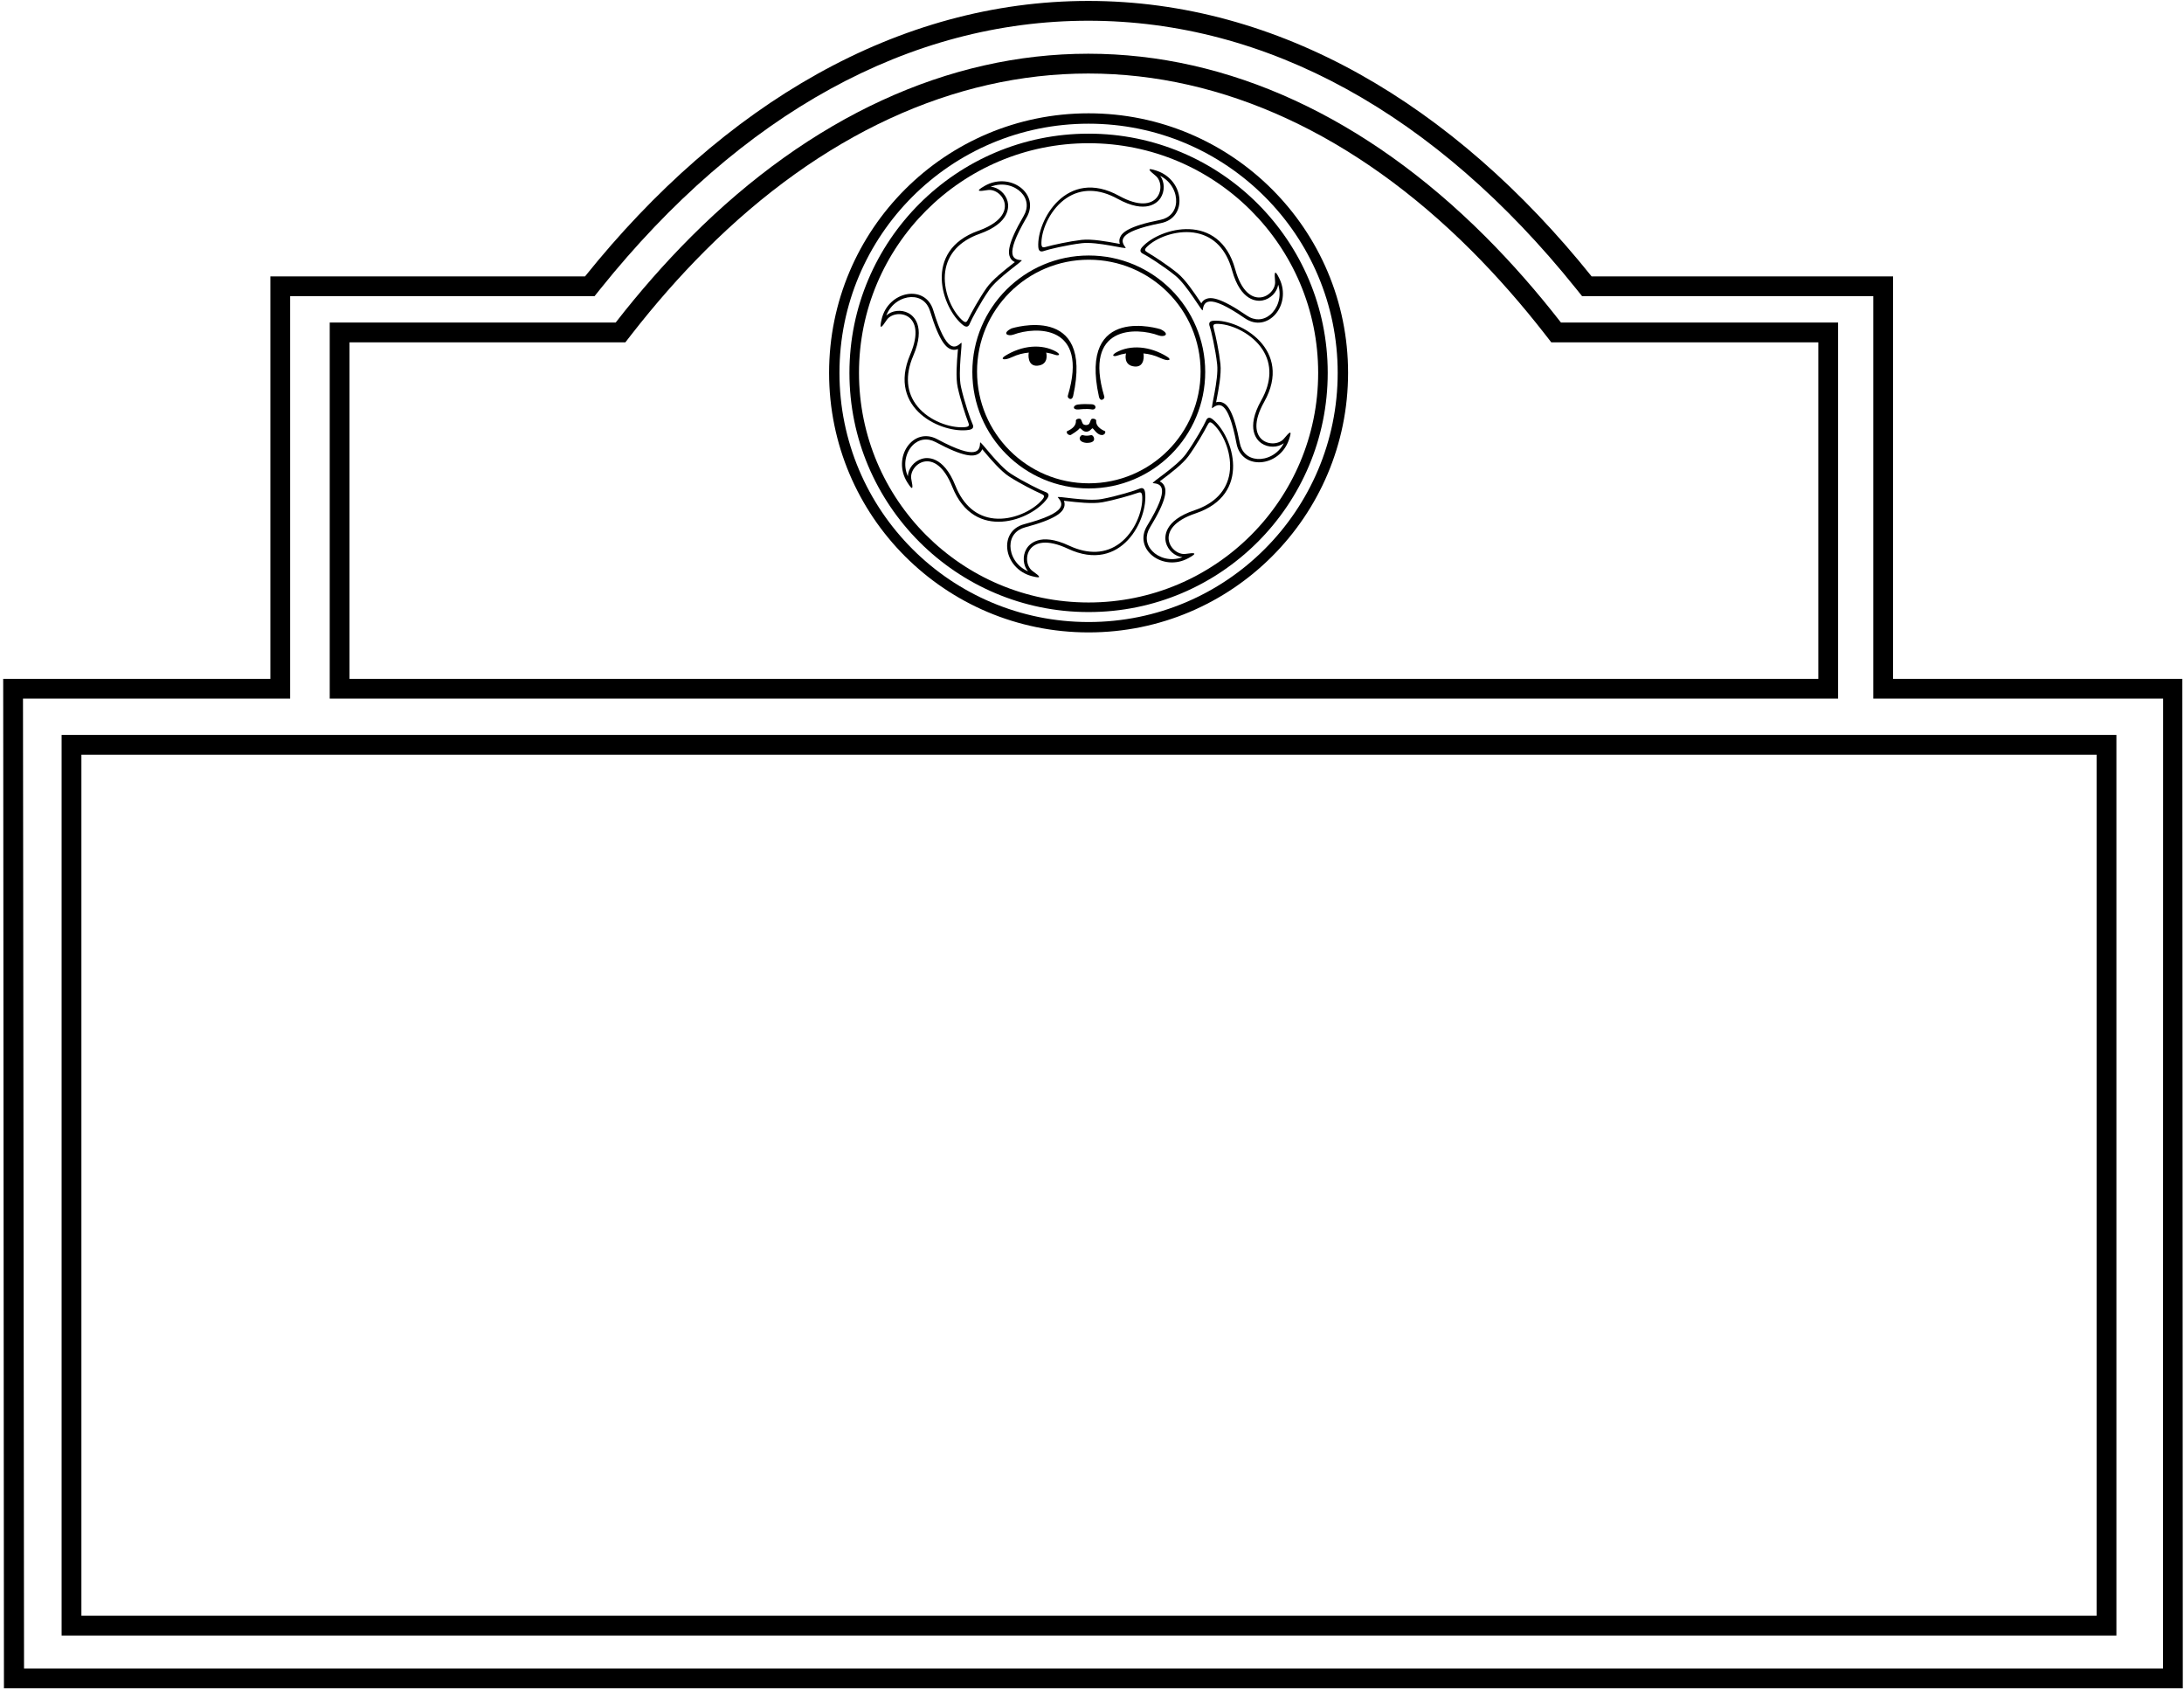 <?xml version="1.0" encoding="UTF-8"?>
<svg xmlns="http://www.w3.org/2000/svg" xmlns:xlink="http://www.w3.org/1999/xlink" width="547pt" height="423pt" viewBox="0 0 547 423" version="1.1">
<g id="surface1">
<path style=" stroke:none;fill-rule:nonzero;fill:rgb(0%,0%,0%);fill-opacity:1;" d="M 546.586 169.988 L 474.137 169.988 L 474.137 69.207 L 398.625 69.207 C 363.98 26.027 320.191 0.234 272.578 0.234 C 224.961 0.234 181.176 26.027 146.527 69.207 L 67.715 69.207 L 67.715 169.988 L 0.801 169.988 L 0.988 422.766 L 546.699 422.766 Z M 541.742 417.809 L 6.02 417.809 L 5.758 174.945 L 72.668 174.945 L 72.668 74.164 L 148.906 74.164 L 150.395 72.309 C 185.625 28.402 227.875 5.191 272.578 5.191 C 317.281 5.191 359.531 28.402 394.758 72.309 L 396.246 74.164 L 469.18 74.164 L 469.18 174.945 L 541.773 174.945 L 541.742 417.809 "/>
<path style=" stroke:none;fill-rule:nonzero;fill:rgb(0%,0%,0%);fill-opacity:1;" d="M 460.367 80.773 L 390.957 80.773 C 384.977 73.086 378.676 65.891 372.051 59.266 C 342.078 29.297 307.684 13.453 272.578 13.453 C 237.473 13.453 203.074 29.297 173.102 59.266 C 166.48 65.891 160.176 73.086 154.195 80.773 L 82.582 80.773 L 82.582 174.945 L 460.367 174.945 Z M 455.414 169.988 L 87.539 169.988 L 87.539 85.73 L 156.621 85.73 L 158.109 83.816 C 164.027 76.211 170.25 69.129 176.609 62.77 C 205.629 33.75 238.816 18.41 272.578 18.41 C 306.34 18.41 339.523 33.75 368.547 62.77 C 374.902 69.129 381.129 76.211 387.047 83.816 L 388.535 85.73 L 455.414 85.73 L 455.414 169.988 "/>
<path style=" stroke:none;fill-rule:nonzero;fill:rgb(0%,0%,0%);fill-opacity:1;" d="M 272.645 28.375 C 236.75 28.375 207.652 57.473 207.652 93.367 C 207.652 129.262 236.75 158.359 272.645 158.359 C 308.535 158.359 337.637 129.262 337.637 93.367 C 337.637 57.473 308.535 28.375 272.645 28.375 Z M 272.645 155.762 C 238.184 155.762 210.25 127.824 210.25 93.367 C 210.25 58.91 238.184 30.973 272.645 30.973 C 307.102 30.973 335.035 58.91 335.035 93.367 C 335.035 127.824 307.102 155.762 272.645 155.762 "/>
<path style=" stroke:none;fill-rule:nonzero;fill:rgb(0%,0%,0%);fill-opacity:1;" d="M 272.645 33.469 C 239.562 33.469 212.746 60.285 212.746 93.367 C 212.746 126.445 239.562 153.266 272.645 153.266 C 305.723 153.266 332.539 126.445 332.539 93.367 C 332.539 60.285 305.723 33.469 272.645 33.469 Z M 272.645 150.867 C 240.887 150.867 215.141 125.125 215.141 93.367 C 215.141 61.609 240.887 35.863 272.645 35.863 C 304.398 35.863 330.145 61.609 330.145 93.367 C 330.145 125.125 304.398 150.867 272.645 150.867 "/>
<path style=" stroke:none;fill-rule:nonzero;fill:rgb(0%,0%,0%);fill-opacity:1;" d="M 243.531 93.145 C 243.531 109.254 256.59 122.309 272.695 122.309 C 288.801 122.309 301.855 109.254 301.855 93.145 C 301.855 77.039 288.801 63.98 272.695 63.98 C 256.59 63.98 243.531 77.039 243.531 93.145 Z M 300.699 93.031 C 300.699 108.492 288.164 121.027 272.703 121.027 C 257.242 121.027 244.707 108.492 244.707 93.031 C 244.707 77.566 257.242 65.035 272.703 65.035 C 288.164 65.035 300.699 77.566 300.699 93.031 "/>
<path style=" stroke:none;fill-rule:nonzero;fill:rgb(0%,0%,0%);fill-opacity:1;" d="M 275.926 100.121 C 276.289 100.109 276.707 99.715 276.57 99.266 C 271.246 81.426 284.66 81.934 290.191 83.992 C 291.566 84.508 293.234 83.711 290.672 82.445 C 290.672 82.445 270.059 75.895 275.238 99.316 C 275.34 99.773 275.551 100.137 275.926 100.121 "/>
<path style=" stroke:none;fill-rule:nonzero;fill:rgb(0%,0%,0%);fill-opacity:1;" d="M 279.43 88.324 C 278.184 89.133 279.078 89.277 279.664 89.098 C 280.438 88.816 281.234 88.621 282.039 88.5 C 281.918 88.781 281.352 91.551 284.207 91.777 C 286.812 91.988 286.496 88.781 286.375 88.5 C 287.809 88.645 289.02 88.906 290.73 89.695 C 292.637 90.574 293.637 90.145 292.324 89.328 C 288.098 86.695 283.148 86.199 279.43 88.324 "/>
<path style=" stroke:none;fill-rule:nonzero;fill:rgb(0%,0%,0%);fill-opacity:1;" d="M 270.262 102.527 C 270.262 102.527 272.16 102.273 273.406 102.516 C 274.617 102.754 274.801 101.297 273.379 101.227 C 272.195 101.172 271.137 101.145 269.934 101.301 C 268.758 101.457 268.41 102.688 270.262 102.527 "/>
<path style=" stroke:none;fill-rule:nonzero;fill:rgb(0%,0%,0%);fill-opacity:1;" d="M 274.547 105.254 C 274.43 104.848 273.441 104.668 273.273 105.059 C 273.09 105.242 272.965 106.203 272.539 106.312 C 272.258 106.48 271.758 106.48 271.473 106.312 C 271.051 106.203 270.926 105.242 270.742 105.059 C 270.574 104.668 269.582 104.848 269.465 105.254 C 269.621 106.555 268.504 107.453 267.227 107.988 C 266.992 108.559 267.723 109.066 268.203 108.91 C 268.594 108.676 269.941 107.875 270.395 107.25 C 270.859 107.191 271.074 108.047 272.004 108.098 C 272.941 108.148 273.398 107.273 273.617 107.25 C 273.84 107.223 274.719 108.859 275.812 108.91 C 276.293 109.066 277.023 108.559 276.789 107.988 C 275.512 107.453 274.391 106.555 274.547 105.254 "/>
<path style=" stroke:none;fill-rule:nonzero;fill:rgb(0%,0%,0%);fill-opacity:1;" d="M 253.84 83.785 C 259.367 81.727 272.781 81.215 267.457 99.055 C 267.324 99.504 267.738 99.902 268.102 99.914 C 268.477 99.93 268.688 99.566 268.789 99.109 C 273.969 75.688 253.359 82.234 253.359 82.234 C 250.793 83.504 252.465 84.297 253.84 83.785 "/>
<path style=" stroke:none;fill-rule:nonzero;fill:rgb(0%,0%,0%);fill-opacity:1;" d="M 273.188 108.977 C 272.562 109.105 272.004 109.184 271.25 108.977 C 270.812 108.855 270.402 109.355 270.414 109.809 C 270.441 110.707 271.859 110.902 272.137 110.902 C 272.504 110.902 274.152 110.914 274.023 109.809 C 273.969 109.355 273.637 108.883 273.188 108.977 "/>
<path style=" stroke:none;fill-rule:nonzero;fill:rgb(0%,0%,0%);fill-opacity:1;" d="M 264.621 88.117 C 260.902 85.988 255.957 86.484 251.727 89.117 C 250.414 89.934 251.414 90.367 253.324 89.488 C 255.031 88.699 256.246 88.438 257.676 88.293 C 257.555 88.574 257.242 91.777 259.844 91.57 C 262.699 91.344 262.137 88.574 262.016 88.289 C 262.82 88.414 263.613 88.609 264.391 88.887 C 264.977 89.07 265.867 88.922 264.621 88.117 "/>
<path style=" stroke:none;fill-rule:nonzero;fill:rgb(0%,0%,0%);fill-opacity:1;" d="M 316.617 100.648 C 323.957 87.59 310.613 79.965 304.02 80.309 C 302.883 80.367 302.68 80.926 302.988 81.754 C 303.297 82.578 304.434 87.434 304.848 91.254 C 305.262 95.074 303.137 102.543 303.609 102.199 C 305.156 101.062 307.531 99.617 309.699 111.078 C 310.977 117.824 320.41 117.09 322.812 110.148 C 323.742 107.465 323.02 108.086 321.574 109.84 C 319.242 112.672 310.961 110.723 316.617 100.648 Z M 321.543 110.984 C 320.031 113.898 317.156 115.09 314.898 114.926 C 312.594 114.754 310.953 113.262 310.512 110.926 C 308.984 102.855 307.379 101.266 306.148 100.781 C 305.582 100.559 305.051 100.594 304.582 100.734 C 304.621 100.52 304.664 100.297 304.707 100.082 C 305.199 97.535 305.941 93.688 305.668 91.164 C 305.328 88.035 304.48 84.043 303.996 82.246 C 303.766 81.379 303.824 81.047 305.152 81.102 C 308.73 81.246 313.668 83.645 316.188 87.5 C 318.605 91.199 318.504 95.605 315.898 100.246 C 311.859 107.434 314.902 110.285 315.93 110.992 C 317.652 112.172 320.02 112.113 321.543 110.984 "/>
<path style=" stroke:none;fill-rule:nonzero;fill:rgb(0%,0%,0%);fill-opacity:1;" d="M 303.75 105.023 C 302.867 104.305 302.34 104.582 302.016 105.402 C 301.688 106.223 299.273 110.582 297.02 113.691 C 294.762 116.805 288.172 120.914 288.754 120.977 C 290.664 121.176 293.395 121.695 287.312 131.648 C 283.73 137.508 291.219 143.293 297.66 139.758 C 300.148 138.391 299.199 138.367 296.949 138.699 C 293.316 139.234 288.484 132.23 299.441 128.559 C 313.645 123.797 308.867 109.191 303.75 105.023 Z M 307.945 118.52 C 307.254 122.883 304.223 126.086 299.18 127.773 C 291.363 130.395 291.699 134.555 291.988 135.766 C 292.477 137.793 294.27 139.34 296.156 139.527 C 293.082 140.672 290.148 139.629 288.586 137.988 C 286.988 136.316 286.777 134.109 288.02 132.078 C 292.301 125.074 292.176 122.816 291.59 121.629 C 291.316 121.086 290.902 120.758 290.461 120.547 C 290.633 120.414 290.812 120.277 290.988 120.145 C 293.062 118.586 296.195 116.23 297.688 114.18 C 299.535 111.633 301.586 108.102 302.43 106.445 C 302.84 105.648 303.105 105.441 304.055 106.371 C 306.609 108.883 308.664 113.969 307.945 118.52 "/>
<path style=" stroke:none;fill-rule:nonzero;fill:rgb(0%,0%,0%);fill-opacity:1;" d="M 286.793 123.336 C 286.652 122.203 286.078 122.039 285.277 122.41 C 284.477 122.781 279.719 124.27 275.938 124.961 C 272.16 125.652 264.555 124.086 264.934 124.527 C 266.18 125.988 267.797 128.254 256.523 131.258 C 249.887 133.023 251.312 142.379 258.414 144.266 C 261.156 144.996 260.488 144.32 258.633 143.008 C 255.633 140.891 256.973 132.488 267.434 137.391 C 280.996 143.75 287.621 129.883 286.793 123.336 Z M 280.516 135.996 C 277.004 138.676 272.602 138.902 267.781 136.645 C 260.316 133.145 257.691 136.387 257.066 137.465 C 256.02 139.266 256.246 141.625 257.484 143.062 C 254.469 141.77 253.07 138.988 253.07 136.723 C 253.066 134.41 254.438 132.668 256.734 132.055 C 264.668 129.941 266.137 128.219 266.531 126.957 C 266.715 126.375 266.637 125.852 266.465 125.395 C 266.68 125.418 266.906 125.445 267.121 125.469 C 269.699 125.773 273.594 126.23 276.09 125.773 C 279.18 125.207 283.102 124.066 284.855 123.453 C 285.703 123.156 286.039 123.191 286.086 124.523 C 286.199 128.102 284.176 133.199 280.516 135.996 "/>
<path style=" stroke:none;fill-rule:nonzero;fill:rgb(0%,0%,0%);fill-opacity:1;" d="M 262.254 124.883 C 262.922 123.957 262.613 123.449 261.777 123.172 C 260.941 122.895 256.449 120.73 253.219 118.652 C 249.984 116.574 245.504 110.23 245.477 110.816 C 245.387 112.734 245.023 115.488 234.738 109.98 C 228.688 106.738 223.336 114.543 227.23 120.77 C 228.734 123.18 228.707 122.23 228.246 120.004 C 227.508 116.406 234.227 111.184 238.512 121.914 C 244.07 135.824 258.383 130.227 262.254 124.883 Z M 249.02 129.836 C 244.621 129.395 241.254 126.547 239.281 121.605 C 236.223 113.953 232.09 114.527 230.895 114.887 C 228.898 115.484 227.453 117.363 227.375 119.258 C 226.059 116.254 226.934 113.266 228.484 111.609 C 230.062 109.926 232.254 109.586 234.352 110.711 C 241.586 114.586 243.836 114.336 244.984 113.68 C 245.516 113.379 245.816 112.945 246.004 112.492 C 246.145 112.66 246.289 112.832 246.434 113 C 248.105 114.98 250.637 117.977 252.77 119.348 C 255.414 121.047 259.059 122.895 260.758 123.645 C 261.578 124.008 261.801 124.262 260.926 125.262 C 258.562 127.957 253.602 130.293 249.02 129.836 "/>
<path style=" stroke:none;fill-rule:nonzero;fill:rgb(0%,0%,0%);fill-opacity:1;" d="M 227.973 88.77 C 222.074 102.539 236.152 108.691 242.672 107.648 C 243.797 107.465 243.941 106.887 243.543 106.098 C 243.148 105.312 241.5 100.605 240.68 96.852 C 239.859 93.098 241.172 85.445 240.742 85.84 C 239.32 87.133 237.117 88.824 233.734 77.66 C 231.742 71.09 222.441 72.828 220.797 79.988 C 220.156 82.758 220.812 82.062 222.059 80.16 C 224.078 77.098 232.52 78.148 227.973 88.77 Z M 221.969 79.02 C 223.16 75.961 225.891 74.469 228.156 74.391 C 230.465 74.312 232.254 75.625 232.941 77.898 C 235.324 85.758 237.094 87.168 238.367 87.52 C 238.953 87.68 239.477 87.586 239.93 87.398 C 239.91 87.617 239.895 87.84 239.875 88.059 C 239.656 90.645 239.332 94.551 239.871 97.027 C 240.543 100.102 241.816 103.984 242.488 105.715 C 242.812 106.555 242.789 106.891 241.461 106.977 C 237.887 107.215 232.723 105.363 229.809 101.797 C 227.008 98.379 226.637 93.984 228.73 89.094 C 231.977 81.516 228.645 79.004 227.547 78.414 C 225.711 77.426 223.363 77.734 221.969 79.02 "/>
<path style=" stroke:none;fill-rule:nonzero;fill:rgb(0%,0%,0%);fill-opacity:1;" d="M 241.184 81.395 C 242.082 82.098 242.602 81.809 242.91 80.984 C 243.223 80.156 245.551 75.754 247.75 72.602 C 249.949 69.449 256.457 65.211 255.875 65.16 C 253.961 65 251.223 64.531 257.113 54.465 C 260.586 48.539 252.988 42.895 246.617 46.551 C 244.152 47.965 245.105 47.973 247.348 47.598 C 250.969 46.996 255.93 53.906 245.047 57.781 C 230.938 62.812 235.988 77.32 241.184 81.395 Z M 236.734 67.98 C 237.344 63.605 240.312 60.348 245.324 58.562 C 253.09 55.797 252.672 51.645 252.359 50.438 C 251.836 48.418 250.016 46.906 248.125 46.754 C 251.18 45.551 254.129 46.539 255.723 48.152 C 257.348 49.793 257.602 51.996 256.402 54.047 C 252.254 61.133 252.422 63.387 253.031 64.562 C 253.309 65.102 253.73 65.422 254.18 65.625 C 254.008 65.762 253.828 65.898 253.656 66.035 C 251.613 67.633 248.523 70.047 247.074 72.129 C 245.273 74.707 243.289 78.277 242.477 79.949 C 242.082 80.754 241.82 80.965 240.852 80.051 C 238.25 77.594 236.102 72.543 236.734 67.98 "/>
<path style=" stroke:none;fill-rule:nonzero;fill:rgb(0%,0%,0%);fill-opacity:1;" d="M 261.504 62.832 C 262.324 62.516 267.168 61.34 270.984 60.895 C 274.801 60.445 282.289 62.508 281.941 62.039 C 280.789 60.5 279.324 58.137 290.766 55.871 C 297.504 54.535 296.688 45.109 289.727 42.766 C 287.035 41.859 287.66 42.578 289.426 44.008 C 292.281 46.316 290.398 54.613 280.281 49.043 C 267.156 41.816 259.648 55.223 260.047 61.812 C 260.117 62.949 260.68 63.148 261.504 62.832 Z M 267.137 49.586 C 270.812 47.137 275.223 47.199 279.883 49.766 C 287.102 53.742 289.934 50.676 290.629 49.641 C 291.789 47.91 291.715 45.543 290.574 44.027 C 293.5 45.516 294.715 48.379 294.57 50.641 C 294.422 52.945 292.938 54.598 290.605 55.059 C 282.555 56.656 280.977 58.277 280.504 59.512 C 280.281 60.078 280.324 60.605 280.469 61.078 C 280.254 61.035 280.031 60.996 279.816 60.957 C 277.266 60.488 273.406 59.777 270.891 60.07 C 267.766 60.438 263.777 61.32 261.988 61.816 C 261.121 62.059 260.789 62.004 260.832 60.672 C 260.949 57.094 263.301 52.137 267.137 49.586 "/>
<path style=" stroke:none;fill-rule:nonzero;fill:rgb(0%,0%,0%);fill-opacity:1;" d="M 309.363 67.418 C 305.375 52.98 290.535 56.961 286.094 61.844 C 285.328 62.688 285.578 63.23 286.379 63.598 C 287.18 63.969 291.406 66.613 294.387 69.035 C 297.371 71.457 301.125 78.254 301.215 77.68 C 301.516 75.781 302.184 73.082 311.793 79.695 C 317.449 83.586 323.633 76.422 320.449 69.801 C 319.219 67.238 319.145 68.188 319.352 70.453 C 319.691 74.105 312.438 78.555 309.363 67.418 Z M 316.156 75.246 C 318.207 74.871 319.848 73.164 320.137 71.289 C 321.113 74.422 319.914 77.289 318.191 78.766 C 316.438 80.27 314.219 80.359 312.262 79.012 C 305.496 74.359 303.234 74.363 302.02 74.883 C 301.461 75.125 301.109 75.523 300.879 75.953 C 300.754 75.773 300.629 75.586 300.508 75.402 C 299.062 73.246 296.879 69.992 294.91 68.395 C 292.469 66.41 289.051 64.176 287.445 63.238 C 286.668 62.785 286.477 62.512 287.461 61.613 C 290.102 59.195 295.293 57.422 299.797 58.387 C 304.117 59.309 307.148 62.508 308.566 67.637 C 310.762 75.586 314.93 75.469 316.156 75.246 "/>
<path style=" stroke:none;fill-rule:nonzero;fill:rgb(0%,0%,0%);fill-opacity:1;" d="M 15.43 409.547 L 530.07 409.547 L 530.07 184.031 L 15.43 184.031 Z M 20.387 188.988 L 525.113 188.988 L 525.113 404.59 L 20.387 404.59 L 20.387 188.988 "/>
</g>
</svg>
